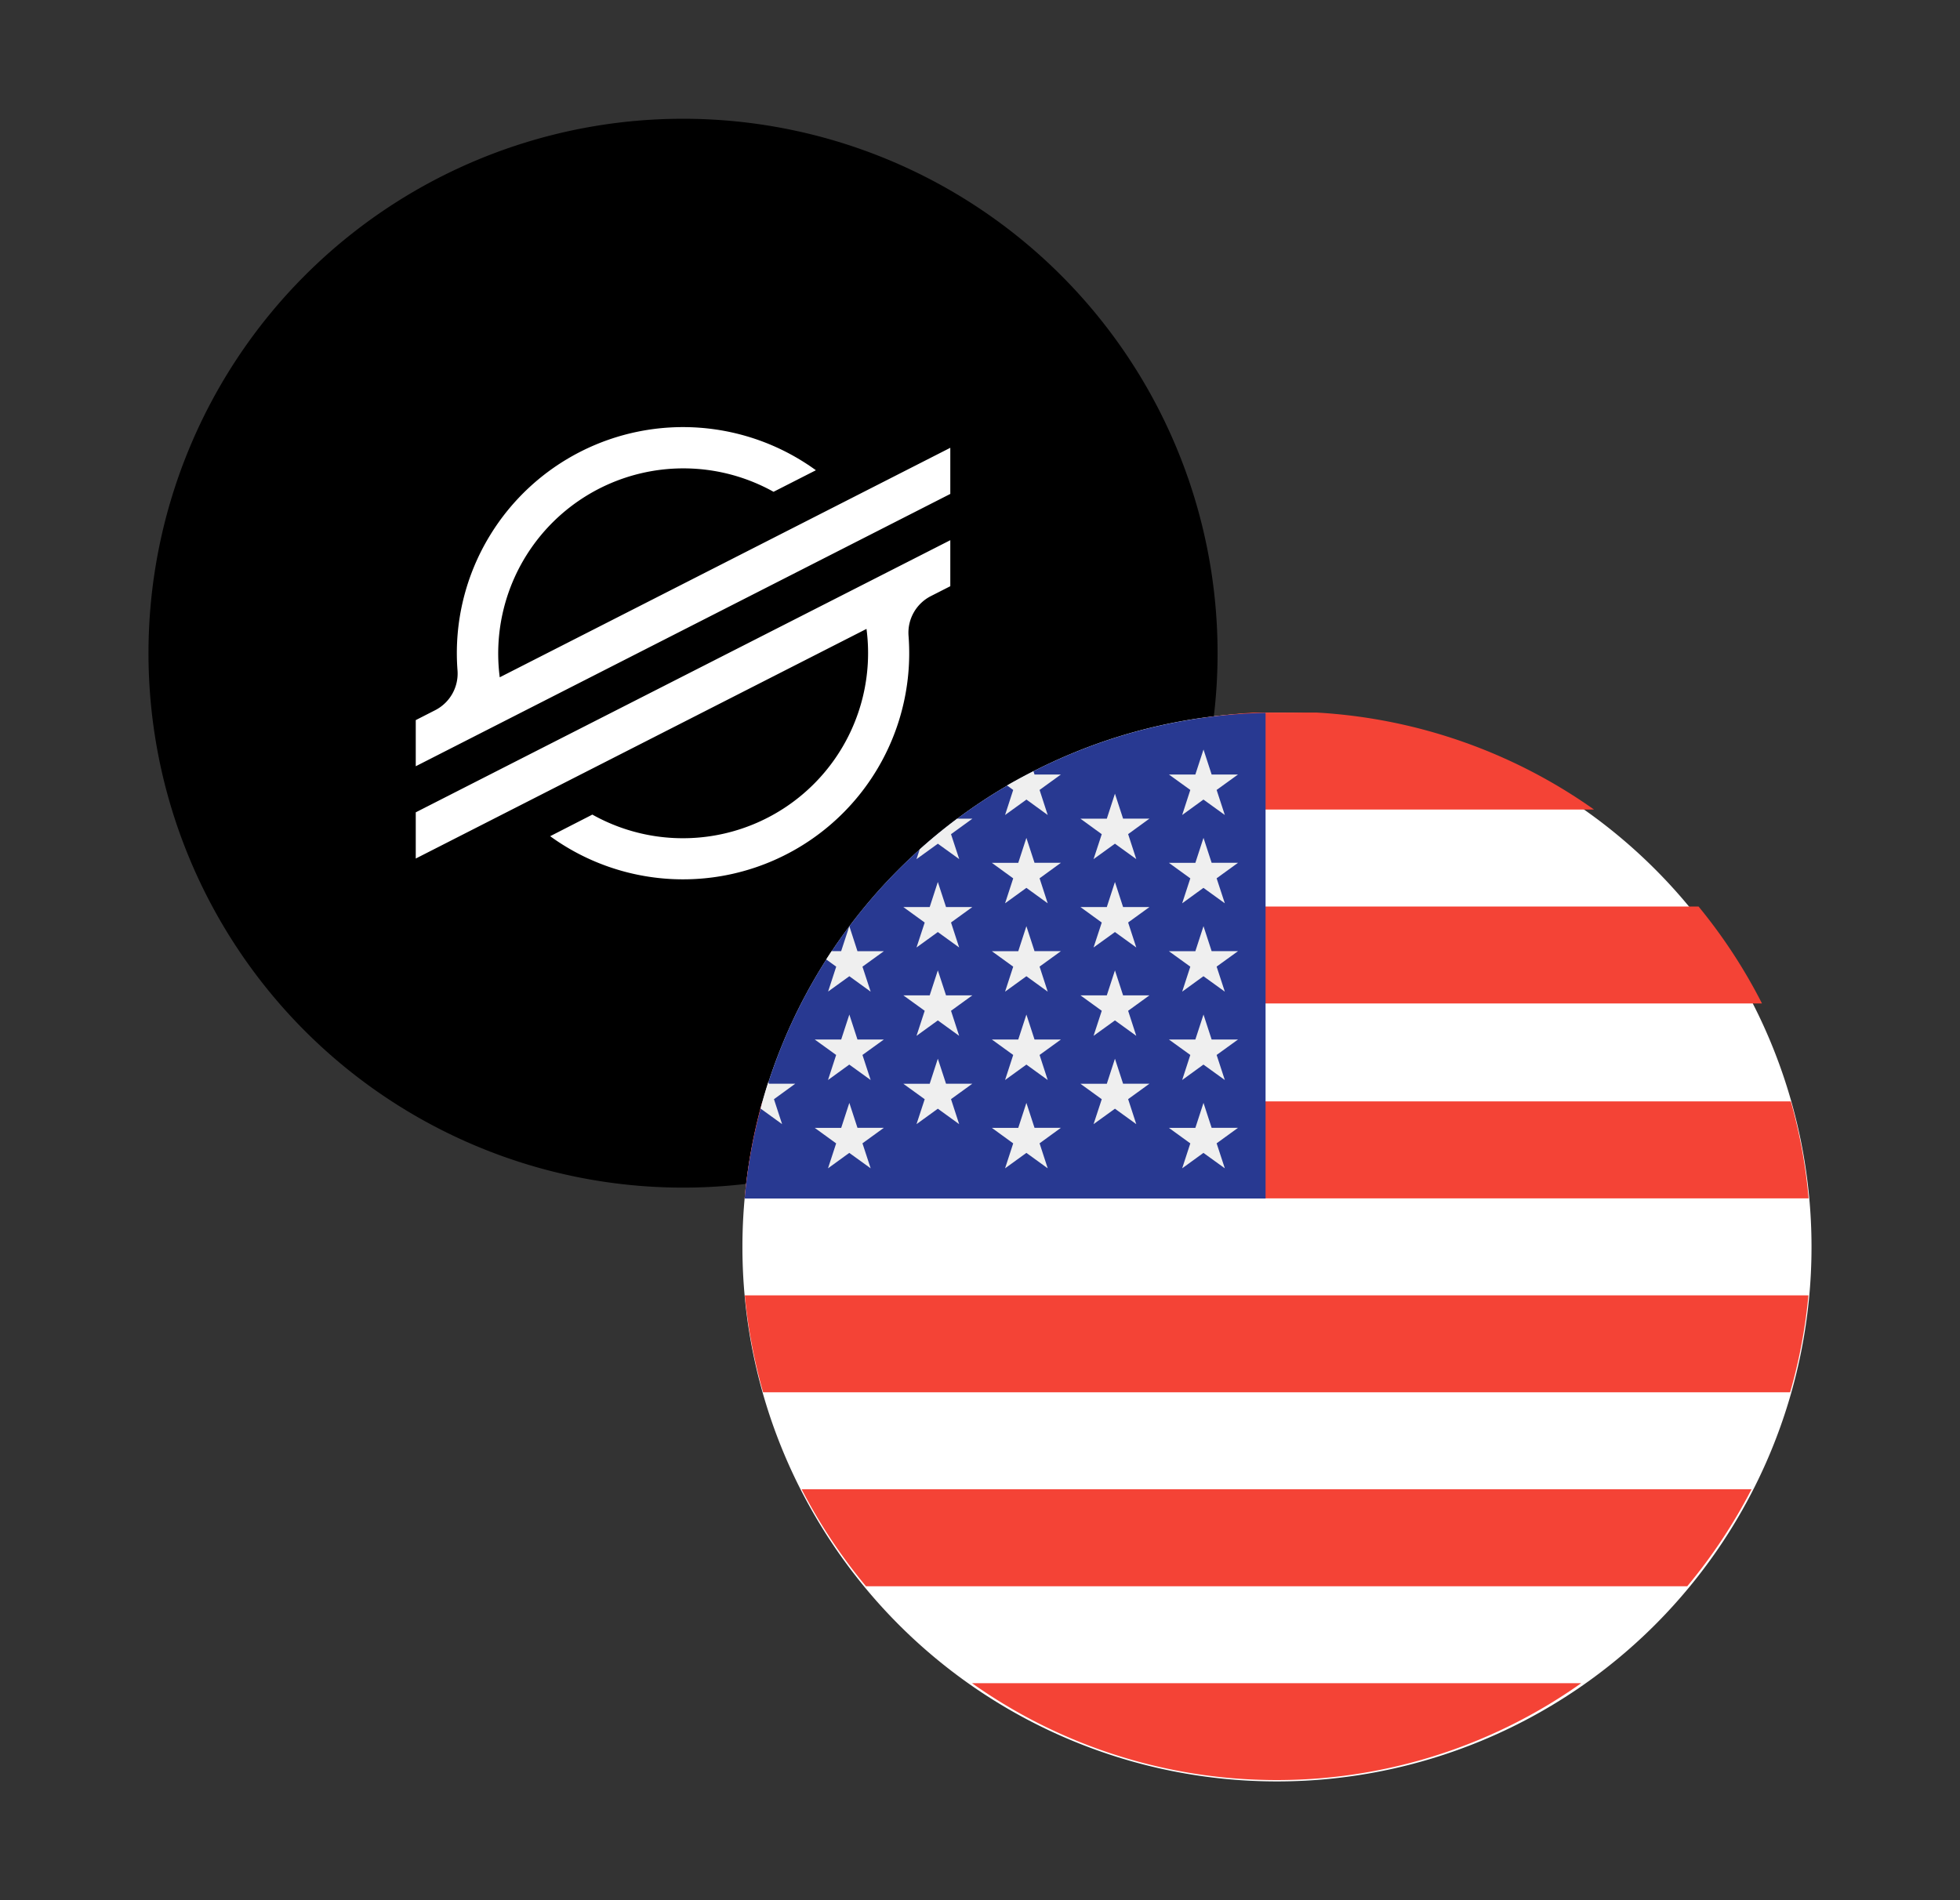<svg width="33" height="32" fill="none" xmlns="http://www.w3.org/2000/svg"><rect width="100%" height="100%" fill="#333333" stroke="none"/><path d="M2.5 11a9 9 0 1 1 18 0 9 9 0 0 1-18 0Z" fill="#000"/><path d="M16 7.54v.778l-9 4.586v-.777l.327-.167a.693.693 0 0 0 .376-.67 3.798 3.798 0 0 1 .55-2.279 3.808 3.808 0 0 1 5.484-1.092l-.713.363a3.118 3.118 0 0 0-4.61 3.124L16 7.541ZM8.896 12.714 16 9.097v.775l-.328.167a.692.692 0 0 0-.375.67 3.808 3.808 0 0 1-6.034 3.373l.672-.344.038-.02a3.118 3.118 0 0 0 4.616-3.127L7 14.458v-.778l1.896-.966ZM12.5 21a9 9 0 1 1 18 0 9 9 0 0 1-18 0Z" fill="#fff"/><path fill-rule="evenodd" clip-rule="evenodd" d="M21.12 12c-1.734.1-3.335.69-4.668 1.633h10.386A8.956 8.956 0 0 0 22.171 12H21.12Zm-6.428 3.266a8.985 8.985 0 0 0-1.067 1.633h16.041a8.973 8.973 0 0 0-1.068-1.633H14.692Zm-2.155 4.915c.05-.56.15-1.106.298-1.633h17.317c.148.527.25 1.072.299 1.633H12.537Zm.003 1.633c.053.561.158 1.107.308 1.633H30.14a8.897 8.897 0 0 0 .308-1.633H12.541Zm2.04 4.899a8.99 8.99 0 0 1-1.083-1.633H29.49a8.981 8.981 0 0 1-1.082 1.633H14.58Zm6.533 3.256.028.001.027.001a8.86 8.86 0 0 0 5.454-1.625H16.366a8.859 8.859 0 0 0 4.747 1.623Z" fill="#F44336"/><path d="M21.308 12.005a8.991 8.991 0 0 0-8.77 8.179h8.77v-8.18Z" fill="#283991"/><path d="m14.3 17.085.137.421h.444l-.36.26.138.422-.36-.26-.358.26.137-.422-.36-.26h.445l.137-.42ZM14.3 18.573l.137.42h.444l-.36.261.138.421-.36-.26-.358.26.137-.42-.36-.261h.445l.137-.421ZM15.79 14.853l.138.422h.443l-.359.26.137.421-.359-.26-.359.26.138-.42-.36-.261h.444l.137-.422ZM15.79 16.341l.138.421h.443l-.359.26.137.422-.359-.26-.359.26.138-.422-.36-.26h.444l.137-.42ZM15.79 17.829l.138.421h.443l-.359.26.137.421-.359-.26-.359.26.138-.42-.36-.26h.444l.137-.422ZM13.168 18.931l-.137-.42.359-.261h-.444l-.01-.03c-.049.15-.093.302-.133.456l.006-.005.359.26ZM13.94 16.7l.36-.26.359.26-.138-.421.36-.26h-.444l-.137-.422-.138.421H14l-.09.139.169.122-.137.421ZM15.79 14.208l.36.26-.138-.42.36-.261h-.257a8.941 8.941 0 0 0-.63.516l-.054.165.36-.26ZM16.922 13.725l.36-.26.358.26-.137-.422.359-.26h-.444l-.018-.056c-.15.076-.3.156-.445.24l.104.076-.137.422ZM17.281 14.11l.137.42h.444l-.359.261.137.421-.359-.26-.359.26.137-.42-.359-.261h.444l.137-.421ZM17.281 15.597l.137.421h.444l-.359.26.137.422-.359-.26-.359.26.137-.421-.359-.26h.444l.137-.422ZM17.281 17.085l.137.421h.444l-.359.26.137.422-.359-.26-.359.26.137-.422-.359-.26h.444l.137-.42ZM17.281 18.573l.137.42h.444l-.359.261.137.421-.359-.26-.359.26.137-.42-.359-.261h.444l.137-.421ZM18.772 13.366l.137.42h.444l-.359.261.137.421-.359-.26-.36.26.138-.42-.359-.261h.444l.137-.421ZM18.772 14.853l.137.422h.444l-.359.26.137.421-.359-.26-.36.26.138-.42-.359-.261h.444l.137-.422ZM18.772 16.341l.137.421h.444l-.359.26.137.422-.359-.26-.36.26.138-.422-.359-.26h.444l.137-.42ZM18.772 17.829l.137.421h.444l-.359.26.137.421-.359-.26-.36.26.138-.42-.359-.26h.444l.137-.422ZM20.263 12.622l.137.421h.444l-.36.26.138.422-.36-.26-.358.26.137-.422-.36-.26h.445l.137-.42ZM20.263 14.11l.137.42h.444l-.36.261.138.421-.36-.26-.358.26.137-.42-.36-.261h.445l.137-.421ZM20.263 15.597l.137.421h.444l-.36.26.138.422-.36-.26-.358.26.137-.421-.36-.26h.445l.137-.422ZM20.263 17.085l.137.421h.444l-.36.26.138.422-.36-.26-.358.26.137-.422-.36-.26h.445l.137-.42ZM20.263 18.573l.137.42h.444l-.36.261.138.421-.36-.26-.358.26.137-.42-.36-.261h.445l.137-.421Z" fill="#EFEFEF"/></svg>